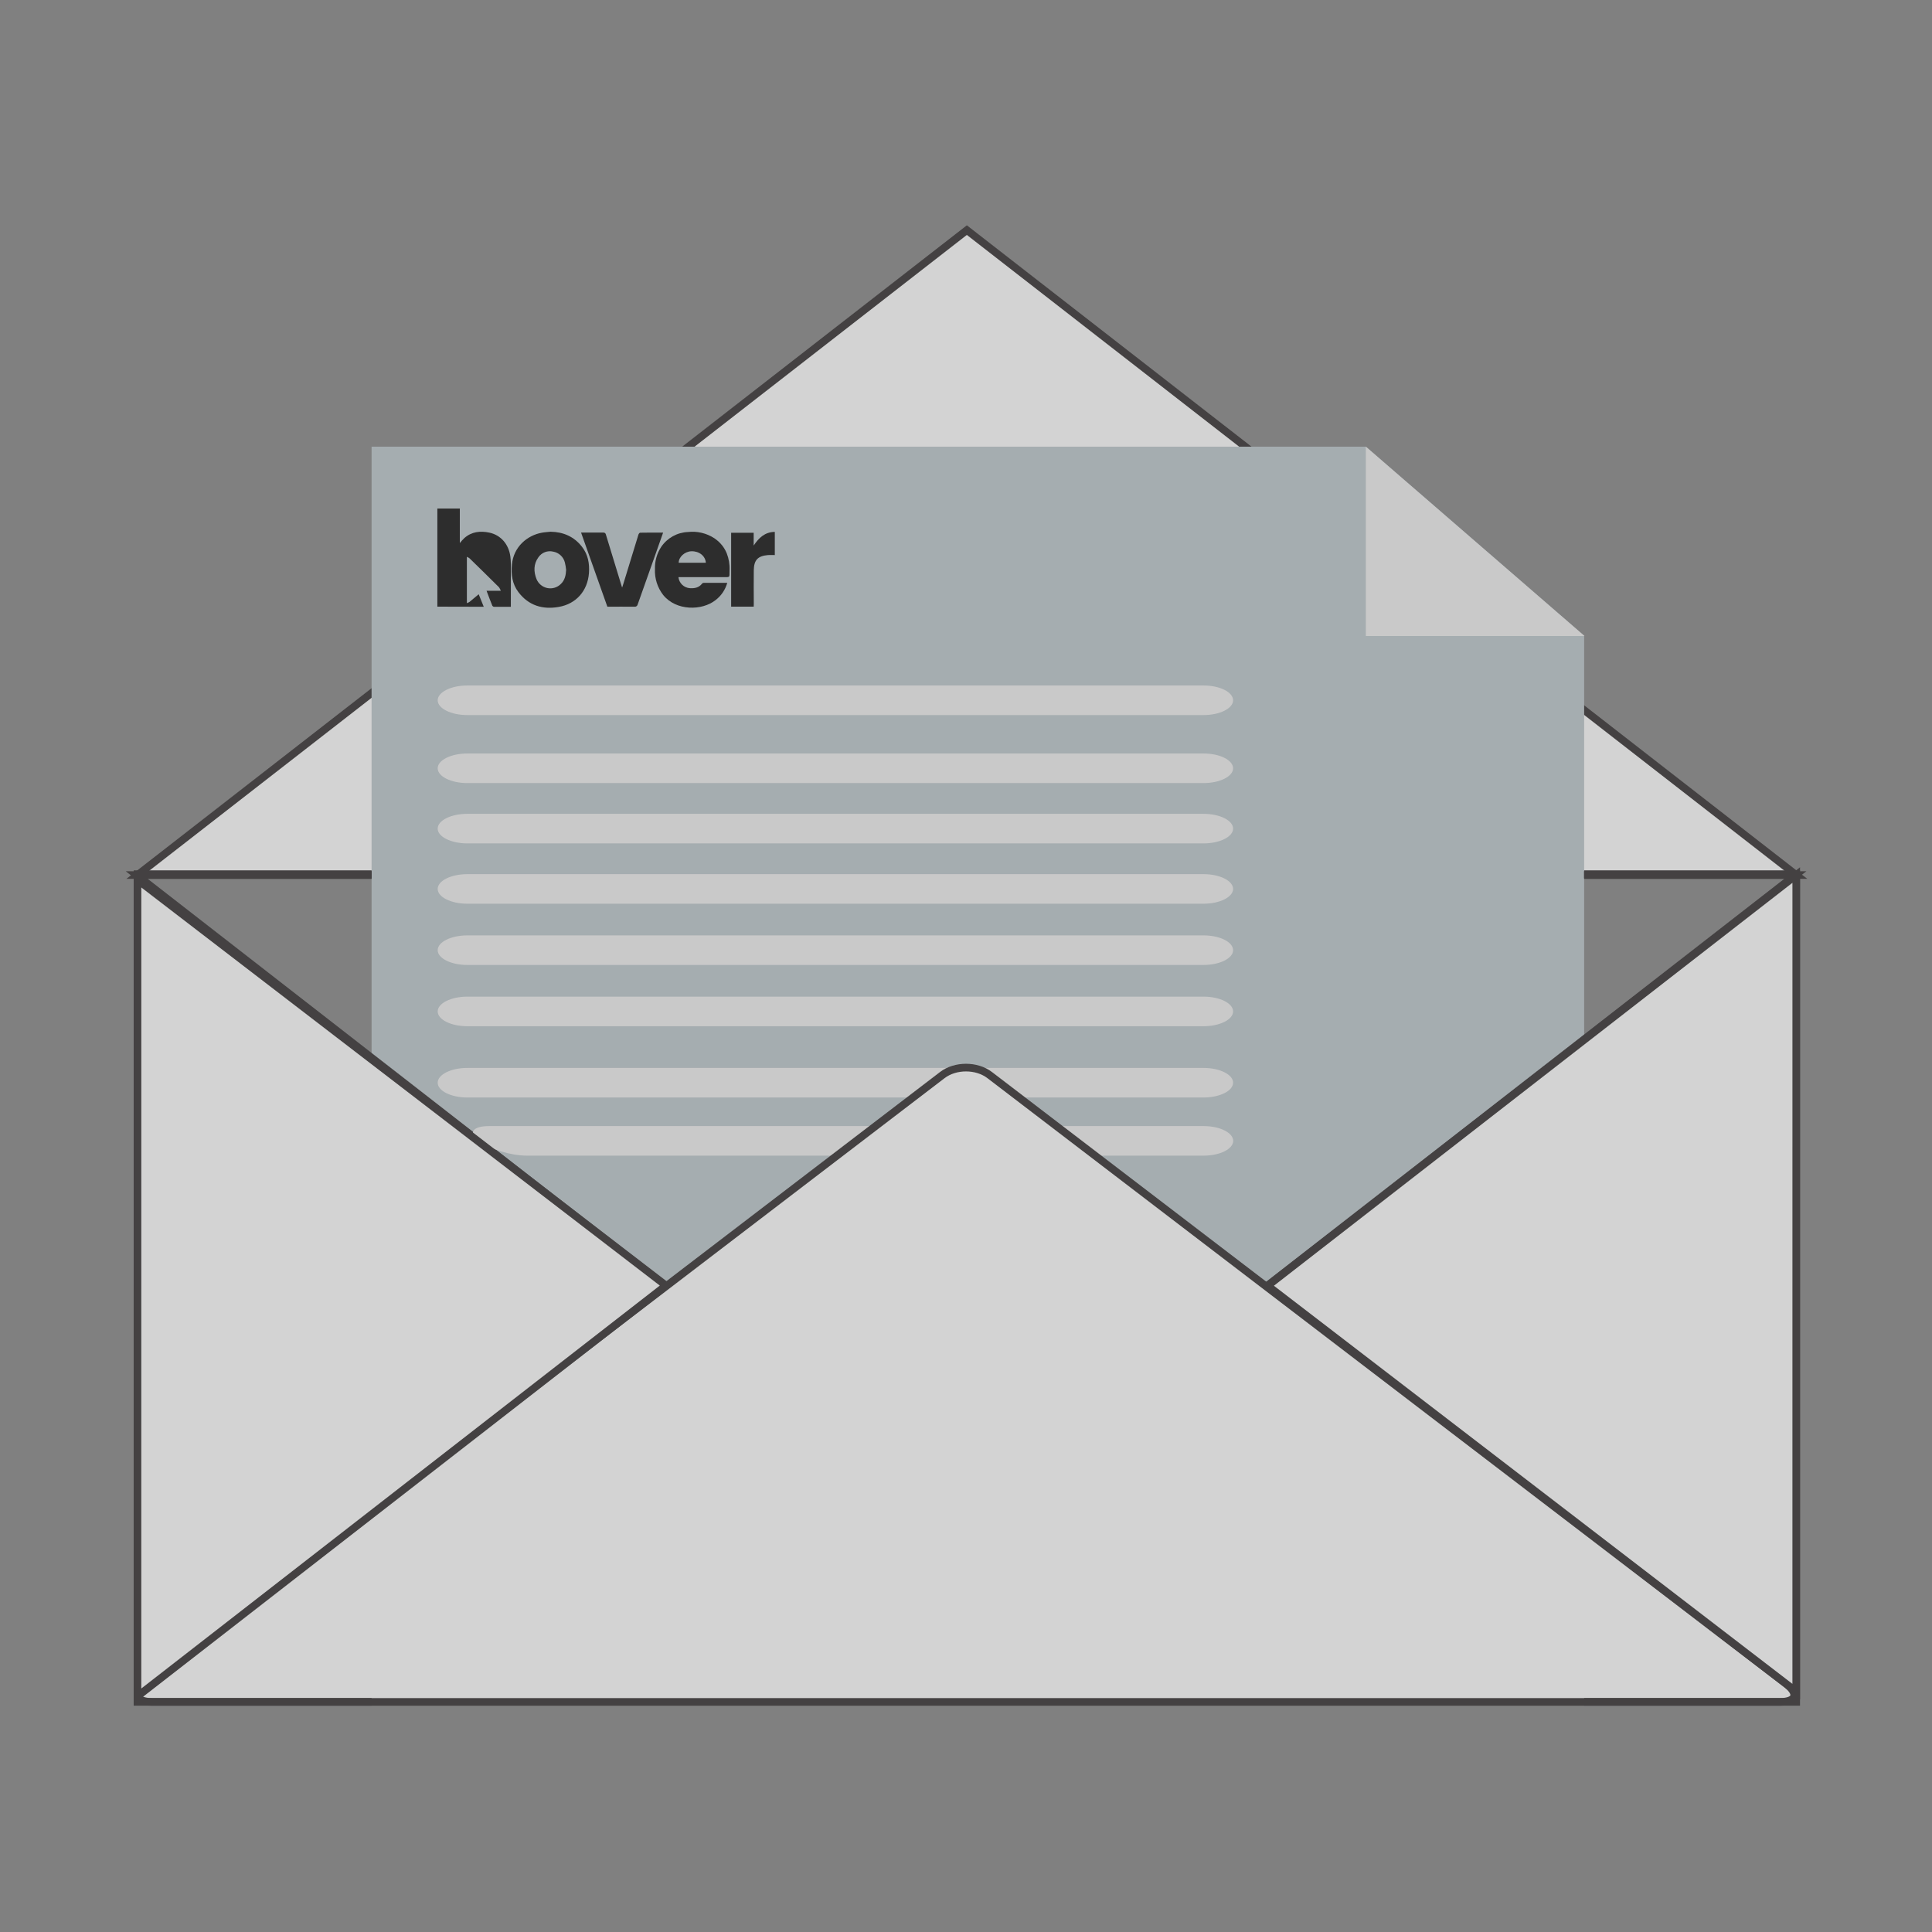 <svg width="389" height="389" viewBox="0 0 389 389" fill="none" xmlns="http://www.w3.org/2000/svg">
<rect x="0" y="0" width="389" height="389" fill="#808080" stroke="none"/>
<g opacity="0.65">
<path d="M194.672 46.334L27.682 176.186H361.665L194.672 46.334Z" fill="white" stroke="#231F20" stroke-width="1.53" stroke-miterlimit="10"/>
<path d="M318.961 128.005V209.259L194.5 306.038L74.816 212.974V89.933H275.007L318.961 128.005Z" fill="#B9C4C9"/>
<path d="M88.061 122.146V102.396H92.582V109.34C92.866 108.992 93.169 108.66 93.488 108.344C94.955 107.041 96.705 106.858 98.518 107.24C100.852 107.73 102.439 109.605 102.758 112.055C102.821 112.538 102.854 113.024 102.855 113.51C102.855 116.272 102.855 119.034 102.855 121.792C102.855 121.897 102.855 121.998 102.855 122.181H101.05C100.533 122.181 100.015 122.181 99.494 122.181C99.422 122.176 99.353 122.154 99.29 122.119C99.228 122.083 99.174 122.034 99.132 121.975C98.743 120.998 98.355 120.007 97.966 118.952H100.836C100.751 118.703 100.63 118.468 100.478 118.252C98.51 116.294 96.531 114.349 94.542 112.417C94.376 112.293 94.196 112.189 94.005 112.106V121.442C94.194 121.378 94.374 121.292 94.542 121.185C95.149 120.695 95.737 120.189 96.382 119.649L97.401 122.169L88.061 122.146Z" fill="black"/>
<path d="M146.879 113.888C146.707 111.589 145.785 109.702 143.825 108.372C142.253 107.346 140.372 106.903 138.507 107.119C137.442 107.162 136.402 107.454 135.469 107.971C134.537 108.489 133.739 109.217 133.139 110.099C132.264 111.427 131.821 112.994 131.871 114.584C131.788 116.458 132.373 118.301 133.52 119.785C136.123 123.033 141.335 122.99 144.062 120.839C145.209 119.967 146.039 118.745 146.427 117.358C144.809 117.358 143.23 117.358 141.65 117.358C141.537 117.369 141.433 117.424 141.359 117.509C140.728 118.334 139.853 118.486 138.9 118.427C138.316 118.386 137.766 118.141 137.345 117.734C136.925 117.327 136.661 116.784 136.601 116.202H137.122C140.203 116.202 143.288 116.202 146.381 116.202C146.742 116.202 146.879 116.097 146.875 115.732C146.867 115.144 146.921 114.506 146.879 113.888ZM136.652 113.304C136.652 112.137 137.877 111.04 139.211 110.994C140.767 110.947 142.028 111.935 142.117 113.304H136.652Z" fill="black"/>
<path d="M117.178 110.087C115.58 108.037 113.432 107.107 110.853 107.061C110.27 107.127 109.686 107.15 109.099 107.259C106.181 107.788 103.412 110.064 103.073 113.67C102.883 115.665 103.139 117.583 104.376 119.217C106.438 121.94 109.27 122.772 112.514 122.2C116.035 121.578 118.306 118.956 118.583 115.397C118.723 113.46 118.392 111.643 117.178 110.087ZM112.899 117.606C112.547 117.951 112.116 118.203 111.643 118.342C111.17 118.48 110.67 118.499 110.188 118.399C109.706 118.298 109.256 118.08 108.878 117.764C108.5 117.448 108.206 117.044 108.021 116.587C107.434 115.105 107.414 113.569 108.41 112.203C108.731 111.735 109.186 111.376 109.715 111.173C110.245 110.97 110.823 110.933 111.374 111.067C111.938 111.163 112.462 111.421 112.881 111.81C113.301 112.199 113.598 112.702 113.736 113.257C113.853 113.741 113.937 114.233 113.988 114.728C113.938 115.805 113.736 116.821 112.915 117.591L112.899 117.606Z" fill="black"/>
<path d="M133.517 107.236C133.042 108.586 132.595 109.862 132.144 111.126C130.891 114.65 129.631 118.175 128.394 121.707C128.364 121.852 128.278 121.98 128.156 122.064C128.033 122.149 127.883 122.182 127.736 122.158C125.939 122.138 124.138 122.158 122.29 122.158L116.996 107.232H118.373C119.392 107.232 120.408 107.232 121.427 107.232C121.493 107.22 121.561 107.223 121.627 107.238C121.692 107.254 121.754 107.283 121.808 107.323C121.862 107.364 121.907 107.415 121.94 107.473C121.974 107.532 121.995 107.597 122.003 107.664C123.049 111.126 124.115 114.588 125.177 118.05L125.262 118.311C125.375 117.957 125.457 117.715 125.535 117.467C126.538 114.183 127.544 110.902 128.553 107.621C128.6 107.477 128.771 107.263 128.888 107.259C130.397 107.228 131.914 107.236 133.517 107.236Z" fill="black"/>
<path d="M151.756 122.146H147.213V107.275H151.749V109.842C152.779 108.305 153.989 107.119 156.004 107.092V111.76C155.549 111.76 155.098 111.729 154.647 111.76C152.593 111.935 151.811 112.74 151.772 114.806C151.733 117.062 151.772 119.318 151.772 121.578L151.756 122.146Z" fill="black"/>
<path d="M319.031 128.059H275.008V89.937L318.965 128.001L319.031 128.059Z" fill="#F0F0F0"/>
<path d="M74.816 176.186H27.51L27.681 176.322L74.816 212.973L194.5 306.038L318.96 209.258L361.49 176.186H318.96" stroke="#231F20" stroke-width="1.53" stroke-miterlimit="10"/>
<path d="M248.279 141.001C248.279 142.635 245.603 143.977 242.328 143.977H94.084C90.808 143.977 88.128 142.635 88.128 141.001C88.128 139.367 90.808 138.021 94.084 138.021H242.347C245.603 138.021 248.279 139.364 248.279 141.001Z" fill="#F0F0F0"/>
<path d="M248.279 154.694C248.279 156.331 245.603 157.669 242.328 157.669H94.084C90.808 157.669 88.128 156.331 88.128 154.694C88.128 153.056 90.808 151.714 94.084 151.714H242.347C245.603 151.71 248.279 153.056 248.279 154.694Z" fill="#F0F0F0"/>
<path d="M248.279 166.838C248.279 168.476 245.603 169.814 242.328 169.814H94.084C90.808 169.814 88.128 168.476 88.128 166.838C88.128 165.2 90.808 163.862 94.084 163.862H242.347C245.603 163.862 248.279 165.2 248.279 166.838Z" fill="#F0F0F0"/>
<path d="M248.279 178.983C248.279 180.62 245.603 181.959 242.328 181.959H94.084C90.808 181.959 88.128 180.62 88.128 178.983C88.128 177.345 90.808 176.007 94.084 176.007H242.347C245.603 176.007 248.279 177.345 248.279 178.983Z" fill="#F0F0F0"/>
<path d="M248.279 191.314C248.279 192.951 245.603 194.29 242.328 194.29H94.084C90.808 194.29 88.128 192.951 88.128 191.314C88.128 189.676 90.808 188.338 94.084 188.338H242.347C245.603 188.338 248.279 189.676 248.279 191.314Z" fill="#F0F0F0"/>
<path d="M248.279 203.646C248.279 205.283 245.603 206.625 242.328 206.625H94.084C90.808 206.625 88.128 205.283 88.128 203.646C88.128 202.008 90.808 200.67 94.084 200.67H242.347C245.603 200.67 248.279 202.008 248.279 203.646Z" fill="#F0F0F0"/>
<path d="M248.279 217.999C248.279 219.637 245.603 220.975 242.328 220.975H94.084C90.808 220.975 88.128 219.637 88.128 217.999C88.128 216.362 90.808 215.023 94.084 215.023H242.347C245.603 215.023 248.279 216.362 248.279 217.999Z" fill="#F0F0F0"/>
<path d="M242.347 226.732C245.623 226.732 248.299 228.071 248.299 229.708C248.299 231.346 245.623 232.684 242.347 232.684H106.119C102.848 232.684 98.445 231.346 96.34 229.708C94.236 228.071 95.173 226.732 98.464 226.732H242.347Z" fill="#F0F0F0"/>
<path d="M199.269 216.462C196.648 214.455 192.353 214.455 189.731 216.462L29.393 339.021C26.771 341.028 27.328 342.67 30.63 342.67H358.37C361.673 342.67 362.229 341.028 359.607 339.021L199.269 216.462Z" fill="white"/>
<path d="M199.269 216.462C196.648 214.455 192.353 214.455 189.731 216.462L29.393 339.021C26.771 341.028 27.328 342.67 30.63 342.67H358.37C361.673 342.67 362.229 341.028 359.607 339.021L199.269 216.462Z" stroke="#231F20" stroke-width="1.54" stroke-miterlimit="10"/>
<path d="M74.817 342.666H27.682V340.324V176.007H74.817" stroke="#231F20" stroke-width="1.53" stroke-miterlimit="10"/>
<path d="M318.961 176.007H361.661V340.589V342.666H318.961" stroke="#231F20" stroke-width="1.53" stroke-miterlimit="10"/>
<path d="M361.665 176.186L255.246 258.883L361.661 340.589L361.665 176.186Z" fill="white" stroke="#231F20" stroke-width="1.53" stroke-miterlimit="10"/>
<path d="M27.682 341.538L134.1 258.84L27.686 177.135L27.682 341.538Z" fill="white" stroke="#231F20" stroke-width="1.53" stroke-miterlimit="10"/>
</g>
</svg>
